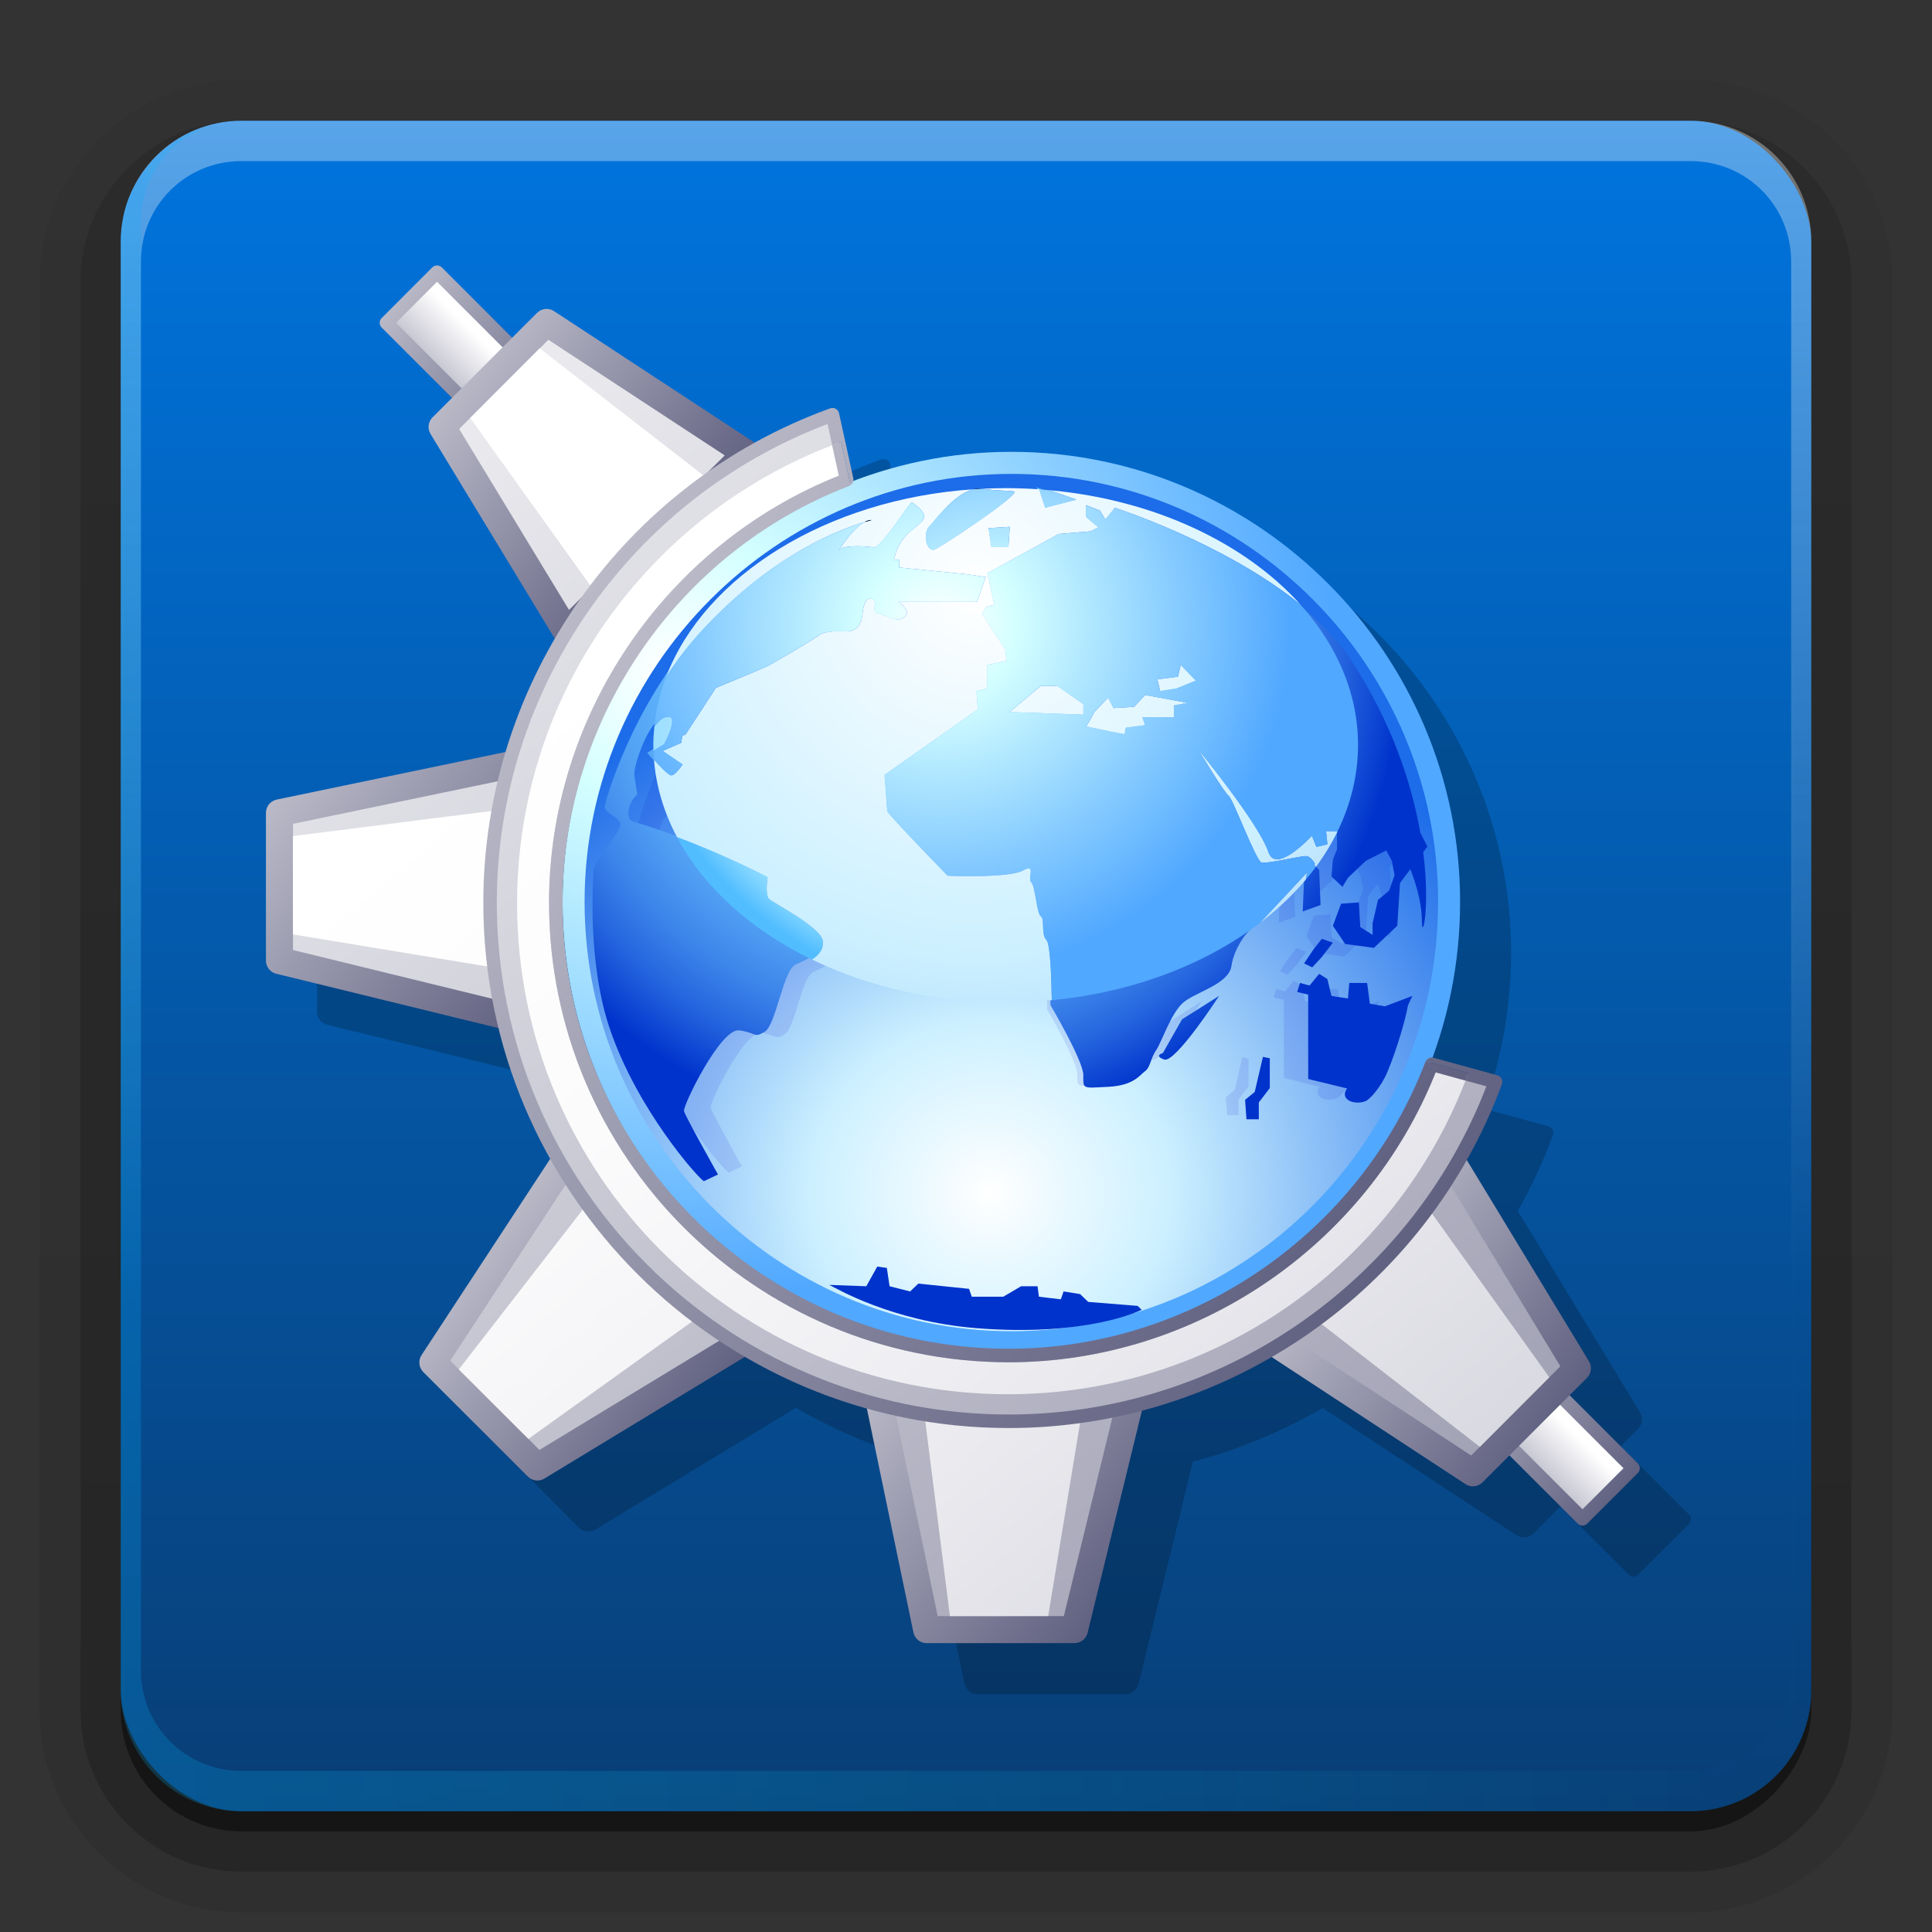 <?xml version="1.0" encoding="UTF-8"?>
<svg id="svg2408" width="96" height="96" version="1.0" xmlns="http://www.w3.org/2000/svg" xmlns:cc="http://creativecommons.org/ns#" xmlns:dc="http://purl.org/dc/elements/1.1/" xmlns:rdf="http://www.w3.org/1999/02/22-rdf-syntax-ns#" xmlns:xlink="http://www.w3.org/1999/xlink">
 <rect width="100%" height="100%" fill="#333333" stroke="none"/>
 <defs id="defs2410">
  <linearGradient id="ButtonShadow" x1="45.448" x2="45.448" y1="92.54" y2="7.016" gradientTransform="scale(1.006 .994)" gradientUnits="userSpaceOnUse">
   <stop id="stop3750" offset="0"/>
   <stop id="stop3752" stop-opacity=".588" offset="1"/>
  </linearGradient>
  <filter id="filter3174" color-interpolation-filters="sRGB">
   <feGaussianBlur id="feGaussianBlur3176" stdDeviation="1.71"/>
  </filter>
  <linearGradient id="linearGradient3188" x1="36.357" x2="36.357" y1="6" y2="63.893" gradientUnits="userSpaceOnUse">
   <stop id="stop3739" stop-color="#fefefe" offset="0"/>
   <stop id="stop3741" stop-color="#fefefe" stop-opacity="0" offset="1"/>
  </linearGradient>
  <linearGradient id="linearGradient3617" x1="48" x2="48" y1="90" y2="5.988" gradientUnits="userSpaceOnUse">
   <stop id="stop5094" stop-color="#083e76" offset="0"/>
   <stop id="stop5096" stop-color="#0074de" offset="1"/>
  </linearGradient>
  <linearGradient id="ButtonShadow-0" x1="45.448" x2="45.448" y1="92.54" y2="7.016" gradientTransform="matrix(1.006 0 0 .994 100 0)" gradientUnits="userSpaceOnUse">
   <stop id="stop3750-8" offset="0"/>
   <stop id="stop3752-5" stop-opacity=".588" offset="1"/>
  </linearGradient>
  <linearGradient id="linearGradient3780" x1="32.251" x2="32.251" y1="6.132" y2="90.239" gradientTransform="matrix(1.024 0 0 1.012 -1.143 -98.071)" gradientUnits="userSpaceOnUse" xlink:href="#ButtonShadow-0"/>
  <linearGradient id="linearGradient3721" x1="32.251" x2="32.251" y1="6.132" y2="90.239" gradientTransform="translate(0,-97)" gradientUnits="userSpaceOnUse" xlink:href="#ButtonShadow-0"/>
  <linearGradient id="linearGradient4711" x1="6" x2="90" y1="48.172" y2="48.172" gradientUnits="userSpaceOnUse">
   <stop id="stop4715" stop-color="#06b5ff" offset="0"/>
   <stop id="stop4717" stop-color="#0ff" stop-opacity="0" offset="1"/>
  </linearGradient>
  <radialGradient id="aigrd1" cx="71.755" cy="-65.269" r="81.756" gradientTransform="matrix(1.02 0 0 .971 -32.316 104.46)" gradientUnits="userSpaceOnUse">
   <stop id="stop16" stop-color="#fff" offset="0"/>
   <stop id="stop18-3" stop-color="#D4FFFF" offset=".169"/>
   <stop id="stop20-6" stop-color="#51A8FF" offset=".792"/>
  </radialGradient>
  <radialGradient id="aigrd2" cx="103.01" cy="-11.74" r="57.695" gradientTransform="matrix(1.02 0 0 .971 -32.316 104.46)" gradientUnits="userSpaceOnUse">
   <stop id="stop25-7" stop-color="#fff" offset="0"/>
   <stop id="stop27-5" stop-color="#CCF0FF" offset=".303"/>
   <stop id="stop29" stop-color="#1D6CE9" offset="1"/>
  </radialGradient>
  <radialGradient id="aigrd3" cx="66.017" cy="39.613" r="47.685" gradientUnits="userSpaceOnUse">
   <stop id="stop36-3" stop-color="#68C0FF" offset=".298"/>
   <stop id="stop38" stop-color="#65BCFE" offset=".428"/>
   <stop id="stop40" stop-color="#5DB1FA" offset=".546"/>
   <stop id="stop42" stop-color="#509FF3" offset=".658"/>
   <stop id="stop44" stop-color="#3D85EA" offset=".768"/>
   <stop id="stop46" stop-color="#2464DE" offset=".876"/>
   <stop id="stop48" stop-color="#063CCF" offset=".98"/>
   <stop id="stop50" stop-color="#03c" offset="1"/>
  </radialGradient>
  <radialGradient id="aigrd4" cx="105.82" cy="-54.606" r="73.333" gradientTransform="matrix(1.02 0 0 .971 -32.316 104.46)" gradientUnits="userSpaceOnUse">
   <stop id="stop63" stop-color="#fff" offset="0"/>
   <stop id="stop65" stop-color="#CCF0FF" offset=".303"/>
   <stop id="stop67" stop-color="#1DB0FF" offset="1"/>
  </radialGradient>
  <radialGradient id="aigrd5" cx="101.38" cy="-73.411" r="121.76" gradientTransform="matrix(1.02 0 0 .971 -32.316 104.46)" gradientUnits="userSpaceOnUse">
   <stop id="stop72-5" stop-color="#fff" offset="0"/>
   <stop id="stop74" stop-color="#CCF0FF" offset=".303"/>
   <stop id="stop76" stop-color="#1D6CE9" offset="1"/>
  </radialGradient>
  <radialGradient id="aigrd6" cx="101.37" cy="-73.411" r="121.78" gradientTransform="matrix(1.02 0 0 .971 -32.316 104.46)" gradientUnits="userSpaceOnUse">
   <stop id="stop81-6" stop-color="#fff" offset="0"/>
   <stop id="stop83" stop-color="#CCF0FF" offset=".303"/>
   <stop id="stop85" stop-color="#1D6CE9" offset="1"/>
  </radialGradient>
  <radialGradient id="aigrd7" cx="71.118" cy="33.152" r="120.48" gradientUnits="userSpaceOnUse">
   <stop id="stop90-2" stop-color="#fff" offset="0"/>
   <stop id="stop92" stop-color="#CCF0FF" offset=".303"/>
   <stop id="stop94" stop-color="#1D6CE9" offset="1"/>
  </radialGradient>
  <radialGradient id="aigrd8" cx="101.37" cy="-73.413" r="121.78" gradientTransform="matrix(1.02 0 0 .971 -32.316 104.46)" gradientUnits="userSpaceOnUse">
   <stop id="stop99-9" stop-color="#fff" offset="0"/>
   <stop id="stop101-1" stop-color="#CCF0FF" offset=".303"/>
   <stop id="stop103" stop-color="#1D6CE9" offset="1"/>
  </radialGradient>
  <radialGradient id="aigrd9" cx="101.38" cy="-73.414" r="121.78" gradientTransform="matrix(1.02 0 0 .971 -32.316 104.46)" gradientUnits="userSpaceOnUse">
   <stop id="stop108-2" stop-color="#fff" offset="0"/>
   <stop id="stop110-7" stop-color="#CCF0FF" offset=".303"/>
   <stop id="stop112" stop-color="#1D6CE9" offset="1"/>
  </radialGradient>
  <radialGradient id="aigrd10" cx="101.36" cy="-73.421" r="121.83" gradientTransform="matrix(1.02 0 0 .971 -32.316 104.46)" gradientUnits="userSpaceOnUse">
   <stop id="stop117-0" stop-color="#fff" offset="0"/>
   <stop id="stop119-9" stop-color="#CCF0FF" offset=".303"/>
   <stop id="stop121-3" stop-color="#1D6CE9" offset="1"/>
  </radialGradient>
  <radialGradient id="aigrd11" cx="103.74" cy="-67.258" r="35.692" gradientTransform="matrix(1.02 0 0 .971 -32.316 104.46)" gradientUnits="userSpaceOnUse">
   <stop id="stop126" stop-color="#fff" offset="0"/>
   <stop id="stop128-6" stop-color="#D4FFFF" offset=".169"/>
   <stop id="stop130-0" stop-color="#51A8FF" offset=".792"/>
  </radialGradient>
  <radialGradient id="aigrd12" cx="103.69" cy="-67.267" r="35.698" gradientTransform="matrix(1.02 0 0 .971 -32.316 104.46)" gradientUnits="userSpaceOnUse">
   <stop id="stop135" stop-color="#fff" offset="0"/>
   <stop id="stop137-6" stop-color="#D4FFFF" offset=".169"/>
   <stop id="stop139-2" stop-color="#51A8FF" offset=".792"/>
  </radialGradient>
  <radialGradient id="aigrd13" cx="67.88" cy="36.63" r="43.822" gradientUnits="userSpaceOnUse">
   <stop id="stop144-6" stop-color="#fff" offset="0"/>
   <stop id="stop146-1" stop-color="#D4FFFF" offset=".169"/>
   <stop id="stop148" stop-color="#51A8FF" offset=".792"/>
  </radialGradient>
  <radialGradient id="aigrd14" cx="103.69" cy="-67.257" r="35.725" gradientTransform="matrix(1.02 0 0 .971 -32.316 104.46)" gradientUnits="userSpaceOnUse">
   <stop id="stop153" stop-color="#fff" offset="0"/>
   <stop id="stop155-8" stop-color="#D4FFFF" offset=".702"/>
   <stop id="stop157-7" stop-color="#CEFCFF" offset=".745"/>
   <stop id="stop159-9" stop-color="#BDF3FF" offset=".801"/>
   <stop id="stop161" stop-color="#A1E5FF" offset=".866"/>
   <stop id="stop163" stop-color="#7BD2FF" offset=".936"/>
   <stop id="stop165" stop-color="#51BDFF" offset="1"/>
  </radialGradient>
  <radialGradient id="aigrd15" cx="98.201" cy="-69.829" r="43.93" gradientTransform="matrix(1.02 0 0 .971 -32.316 104.46)" gradientUnits="userSpaceOnUse">
   <stop id="stop170-2" stop-color="#fff" offset="0"/>
   <stop id="stop172-0" stop-color="#D4FFFF" offset=".169"/>
   <stop id="stop174" stop-color="#51A8FF" offset=".792"/>
  </radialGradient>
  <radialGradient id="aigrd16" cx="103.69" cy="-67.253" r="35.735" gradientTransform="matrix(1.02 0 0 .971 -32.316 104.46)" gradientUnits="userSpaceOnUse">
   <stop id="stop179-2" stop-color="#fff" offset="0"/>
   <stop id="stop181-3" stop-color="#D4FFFF" offset=".169"/>
   <stop id="stop183" stop-color="#51A8FF" offset=".792"/>
  </radialGradient>
  <linearGradient id="aigrd17" x1="128.48" x2="121.41" y1="114.66" y2="121.74" gradientUnits="userSpaceOnUse">
   <stop id="stop194" stop-color="#fff" offset="0"/>
   <stop id="stop196" stop-color="#8C8CA4" offset="1"/>
  </linearGradient>
  <linearGradient id="aigrd18" x1="104.76" x2="138.26" y1="98.666" y2="124.6" gradientUnits="userSpaceOnUse">
   <stop id="stop201" stop-color="#fff" offset="0"/>
   <stop id="stop203" stop-color="#545477" offset="1"/>
  </linearGradient>
  <linearGradient id="aigrd19" x1="23.631" x2="16.555" y1="9.81" y2="16.886" gradientUnits="userSpaceOnUse">
   <stop id="stop210" stop-color="#fff" offset="0"/>
   <stop id="stop212" stop-color="#8C8CA4" offset="1"/>
  </linearGradient>
  <linearGradient id="aigrd20" x1="-.094" x2="33.404" y1="-6.189" y2="19.745" gradientUnits="userSpaceOnUse">
   <stop id="stop217" stop-color="#fff" offset="0"/>
   <stop id="stop219" stop-color="#545477" offset="1"/>
  </linearGradient>
  <linearGradient id="aigrd21" x1="-28.083" x2="122.48" y1="1.557" y2="179" gradientUnits="userSpaceOnUse">
   <stop id="stop224-7" stop-color="#fff" offset="0"/>
   <stop id="stop226-5" stop-color="#8C8CA4" offset="1"/>
  </linearGradient>
  <linearGradient id="aigrd22" x1="40.395" x2="89.714" y1="96.764" y2="134.95" gradientUnits="userSpaceOnUse">
   <stop id="stop231-9" stop-color="#fff" offset="0"/>
   <stop id="stop233-2" stop-color="#545477" offset="1"/>
  </linearGradient>
  <linearGradient id="aigrd23" x1="16.294" x2="151.18" y1="53.11" y2="213.99" gradientUnits="userSpaceOnUse">
   <stop id="stop238-2" stop-color="#fff" offset="0"/>
   <stop id="stop240-8" stop-color="#FBFBFC" offset=".178"/>
   <stop id="stop242" stop-color="#EEEEF2" offset=".367"/>
   <stop id="stop244" stop-color="#D9D9E1" offset=".561"/>
   <stop id="stop246" stop-color="#BBBBC9" offset=".759"/>
   <stop id="stop248" stop-color="#9595AB" offset=".958"/>
   <stop id="stop250" stop-color="#8C8CA4" offset="1"/>
  </linearGradient>
  <linearGradient id="aigrd24" x1="-32.73" x2="117.83" y1="5.502" y2="182.94" gradientUnits="userSpaceOnUse">
   <stop id="stop255" stop-color="#fff" offset="0"/>
   <stop id="stop257" stop-color="#8C8CA4" offset="1"/>
  </linearGradient>
  <linearGradient id="aigrd25" x1="-17.473" x2="33.188" y1="36.036" y2="75.258" gradientUnits="userSpaceOnUse">
   <stop id="stop262" stop-color="#fff" offset="0"/>
   <stop id="stop264" stop-color="#545477" offset="1"/>
  </linearGradient>
  <linearGradient id="aigrd26" x1="11.652" x2="146.52" y1="57.012" y2="217.87" gradientUnits="userSpaceOnUse">
   <stop id="stop269" stop-color="#fff" offset="0"/>
   <stop id="stop271" stop-color="#FBFBFC" offset=".178"/>
   <stop id="stop273" stop-color="#EEEEF2" offset=".367"/>
   <stop id="stop275" stop-color="#D9D9E1" offset=".561"/>
   <stop id="stop277" stop-color="#BBBBC9" offset=".759"/>
   <stop id="stop279" stop-color="#9595AB" offset=".958"/>
   <stop id="stop281" stop-color="#8C8CA4" offset="1"/>
  </linearGradient>
  <linearGradient id="aigrd27" x1="-45.718" x2="104.85" y1="16.516" y2="193.97" gradientUnits="userSpaceOnUse">
   <stop id="stop286" stop-color="#fff" offset="0"/>
   <stop id="stop288" stop-color="#8C8CA4" offset="1"/>
  </linearGradient>
  <linearGradient id="aigrd28" x1="4.232" x2="46.406" y1="86.016" y2="118.67" gradientUnits="userSpaceOnUse">
   <stop id="stop293" stop-color="#fff" offset="0"/>
   <stop id="stop295" stop-color="#545477" offset="1"/>
  </linearGradient>
  <linearGradient id="aigrd29" x1="-.715" x2="134.16" y1="67.378" y2="228.25" gradientUnits="userSpaceOnUse">
   <stop id="stop300" stop-color="#fff" offset="0"/>
   <stop id="stop302" stop-color="#FBFBFC" offset=".178"/>
   <stop id="stop304" stop-color="#EEEEF2" offset=".367"/>
   <stop id="stop306" stop-color="#D9D9E1" offset=".561"/>
   <stop id="stop308" stop-color="#BBBBC9" offset=".759"/>
   <stop id="stop310" stop-color="#9595AB" offset=".958"/>
   <stop id="stop312" stop-color="#8C8CA4" offset="1"/>
  </linearGradient>
  <linearGradient id="aigrd30" x1="4.009" x2="154.56" y1="-25.662" y2="151.78" gradientUnits="userSpaceOnUse">
   <stop id="stop317" stop-color="#fff" offset="0"/>
   <stop id="stop319" stop-color="#8C8CA4" offset="1"/>
  </linearGradient>
  <linearGradient id="aigrd31" x1="89.799" x2="132.91" y1="83.609" y2="116.98" gradientUnits="userSpaceOnUse">
   <stop id="stop324" stop-color="#fff" offset="0"/>
   <stop id="stop326" stop-color="#545477" offset="1"/>
  </linearGradient>
  <linearGradient id="aigrd32" x1="48.422" x2="183.29" y1="26.188" y2="187.05" gradientUnits="userSpaceOnUse">
   <stop id="stop331" stop-color="#fff" offset="0"/>
   <stop id="stop333" stop-color="#FBFBFC" offset=".178"/>
   <stop id="stop335" stop-color="#EEEEF2" offset=".367"/>
   <stop id="stop337" stop-color="#D9D9E1" offset=".561"/>
   <stop id="stop339" stop-color="#BBBBC9" offset=".759"/>
   <stop id="stop341" stop-color="#9595AB" offset=".958"/>
   <stop id="stop343" stop-color="#8C8CA4" offset="1"/>
  </linearGradient>
  <linearGradient id="aigrd33" x1="-2.018" x2="148.54" y1="-20.554" y2="156.89" gradientUnits="userSpaceOnUse">
   <stop id="stop348" stop-color="#fff" offset="0"/>
   <stop id="stop350" stop-color="#8C8CA4" offset="1"/>
  </linearGradient>
  <linearGradient id="aigrd34" x1="2.021" x2="45.127" y1="-.657" y2="32.716" gradientUnits="userSpaceOnUse">
   <stop id="stop355" stop-color="#fff" offset="0"/>
   <stop id="stop357" stop-color="#545477" offset="1"/>
  </linearGradient>
  <linearGradient id="aigrd35" x1="42.288" x2="177.17" y1="31.326" y2="192.2" gradientUnits="userSpaceOnUse">
   <stop id="stop362" stop-color="#fff" offset="0"/>
   <stop id="stop364" stop-color="#FBFBFC" offset=".178"/>
   <stop id="stop366" stop-color="#EEEEF2" offset=".367"/>
   <stop id="stop368" stop-color="#D9D9E1" offset=".561"/>
   <stop id="stop370" stop-color="#BBBBC9" offset=".759"/>
   <stop id="stop372" stop-color="#9595AB" offset=".958"/>
   <stop id="stop374" stop-color="#8C8CA4" offset="1"/>
  </linearGradient>
  <linearGradient id="aigrd36" x1="-9.19" x2="141.24" y1="-14.398" y2="162.89" gradientUnits="userSpaceOnUse">
   <stop id="stop379" stop-color="#fff" offset="0"/>
   <stop id="stop381" stop-color="#8C8CA4" offset="1"/>
  </linearGradient>
  <linearGradient id="aigrd37" x1="35.362" x2="170.09" y1="37.131" y2="197.82" gradientUnits="userSpaceOnUse">
   <stop id="stop388" stop-color="#fff" offset="0"/>
   <stop id="stop390" stop-color="#FBFBFC" offset=".178"/>
   <stop id="stop392" stop-color="#EEEEF2" offset=".367"/>
   <stop id="stop394" stop-color="#D9D9E1" offset=".561"/>
   <stop id="stop396" stop-color="#BBBBC9" offset=".759"/>
   <stop id="stop398" stop-color="#9595AB" offset=".958"/>
   <stop id="stop400" stop-color="#8C8CA4" offset="1"/>
  </linearGradient>
  <linearGradient id="aigrd38" x1="-39.401" x2="120.33" y1="-8.939" y2="114.72" gradientUnits="userSpaceOnUse">
   <stop id="stop405" stop-color="#fff" offset="0"/>
   <stop id="stop407" stop-color="#545477" offset="1"/>
  </linearGradient>
  <linearGradient id="aigrd39" x1="-25.284" x2="115.94" y1="-.699" y2="108.64" gradientUnits="userSpaceOnUse">
   <stop id="stop412" stop-color="#fff" offset="0"/>
   <stop id="stop414" stop-color="#545477" offset="1"/>
  </linearGradient>
 </defs>
 <g id="layer2" display="none">
  <rect id="rect3745" x="5" y="7" width="86" height="85" rx="6" ry="6" fill="url(#ButtonShadow)" filter="url(#filter3174)" opacity=".9"/>
 </g>
 <g id="layer3">
  <path id="path3786" transform="scale(1,-1)" d="m12-95.031c-5.511 0-10.031 4.52-10.031 10.031v71c0 5.511 4.52 10.031 10.031 10.031h72c5.511 0 10.031-4.52 10.031-10.031v-71c0-5.511-4.52-10.031-10.031-10.031h-72z" fill="url(#linearGradient3780)" opacity=".08"/>
  <path id="path3778" transform="scale(1,-1)" d="m12-94.031c-4.972 0-9.031 4.06-9.031 9.031v71c0 4.972 4.06 9.031 9.031 9.031h72c4.972 0 9.031-4.06 9.031-9.031v-71c0-4.972-4.06-9.031-9.031-9.031h-72z" fill="url(#linearGradient3780)" opacity=".1"/>
  <path id="path3770" transform="scale(1,-1)" d="m12-93c-4.409 0-8 3.591-8 8v71c0 4.409 3.591 8 8 8h72c4.409 0 8-3.591 8-8v-71c0-4.409-3.591-8-8-8h-72z" fill="url(#linearGradient3780)" opacity=".2"/>
  <rect id="rect3723" transform="scale(1,-1)" x="5" y="-92" width="86" height="85" rx="7" ry="7" fill="url(#linearGradient3780)" opacity=".3"/>
  <rect id="rect3716" transform="scale(1,-1)" x="6" y="-91" width="84" height="84" rx="6" ry="6" fill="url(#linearGradient3721)" opacity=".45"/>
 </g>
 <g id="layer1">
  <rect id="rect2419" x="6" y="6" width="84" height="84" rx="6" ry="6" fill="url(#linearGradient3617)"/>
  <path id="rect3728" d="m12 6c-3.324 0-6 2.676-6 6v2 68 2c0 0.335 0.041 0.651 0.094 0.969 0.049 0.296 0.097 0.597 0.188 0.875 0.01 0.03 0.021 0.064 0.031 0.094 0.099 0.288 0.235 0.547 0.375 0.812 0.145 0.274 0.316 0.536 0.5 0.781s0.374 0.473 0.594 0.688c0.44 0.428 0.943 0.815 1.5 1.094 0.279 0.14 0.573 0.247 0.875 0.344-0.256-0.1-0.487-0.236-0.719-0.375-0.007-0.004-0.024 0.004-0.031 0-0.032-0.019-0.062-0.043-0.094-0.062-0.12-0.077-0.231-0.164-0.344-0.25-0.106-0.081-0.213-0.161-0.312-0.25-0.178-0.161-0.347-0.345-0.5-0.531-0.108-0.13-0.218-0.265-0.312-0.406-0.025-0.038-0.038-0.086-0.062-0.125-0.065-0.103-0.13-0.205-0.188-0.312-0.101-0.195-0.206-0.416-0.281-0.625-0.008-0.022-0.024-0.041-0.031-0.062-0.032-0.092-0.036-0.187-0.062-0.281-0.03-0.107-0.07-0.203-0.094-0.312-0.073-0.342-0.125-0.698-0.125-1.062v-2-68-2c0-2.782 2.218-5 5-5h2 68 2c2.782 0 5 2.218 5 5v2 68 2c0 0.364-0.052 0.721-0.125 1.062-0.044 0.207-0.088 0.398-0.156 0.594-0.008 0.022-0.023 0.041-0.031 0.062-0.063 0.174-0.138 0.367-0.219 0.531-0.042 0.083-0.079 0.17-0.125 0.25-0.055 0.097-0.127 0.188-0.188 0.281-0.094 0.141-0.205 0.276-0.312 0.406-0.143 0.174-0.303 0.347-0.469 0.5-0.011 0.01-0.02 0.021-0.031 0.031-0.138 0.126-0.285 0.234-0.438 0.344-0.103 0.073-0.204 0.153-0.312 0.219-0.007 0.004-0.024-0.004-0.031 0-0.232 0.139-0.463 0.275-0.719 0.375 0.302-0.097 0.596-0.204 0.875-0.344 0.557-0.279 1.06-0.666 1.5-1.094 0.22-0.214 0.409-0.442 0.594-0.688s0.355-0.508 0.5-0.781c0.14-0.265 0.276-0.525 0.375-0.812 0.01-0.031 0.021-0.063 0.031-0.094 0.09-0.278 0.139-0.579 0.188-0.875 0.052-0.318 0.094-0.634 0.094-0.969v-2-68-2c0-3.324-2.676-6-6-6h-72z" fill="url(#linearGradient3188)" opacity=".35"/>
  <path id="path3615" d="m12 90c-3.324 0-6-2.676-6-6v-2-68-2c0-0.335 0.041-0.651 0.094-0.969 0.049-0.296 0.097-0.597 0.188-0.875 0.01-0.03 0.021-0.064 0.031-0.094 0.099-0.288 0.235-0.547 0.375-0.812 0.145-0.274 0.316-0.536 0.5-0.781s0.374-0.473 0.594-0.688c0.44-0.428 0.943-0.815 1.5-1.094 0.279-0.14 0.573-0.247 0.875-0.344-0.256 0.1-0.487 0.236-0.719 0.375-0.007 0.004-0.024-0.004-0.031 0-0.032 0.019-0.062 0.043-0.094 0.062-0.12 0.077-0.231 0.164-0.344 0.25-0.106 0.081-0.213 0.161-0.312 0.25-0.178 0.161-0.347 0.345-0.5 0.531-0.108 0.13-0.218 0.265-0.312 0.406-0.025 0.038-0.038 0.086-0.062 0.125-0.065 0.103-0.13 0.205-0.188 0.312-0.101 0.195-0.206 0.416-0.281 0.625-0.008 0.022-0.024 0.041-0.031 0.062-0.032 0.092-0.036 0.187-0.062 0.281-0.03 0.107-0.07 0.203-0.094 0.312-0.073 0.342-0.125 0.698-0.125 1.062v2 68 2c0 2.782 2.218 5 5 5h2 68 2c2.782 0 5-2.218 5-5v-2-68-2c0-0.364-0.052-0.721-0.125-1.062-0.044-0.207-0.088-0.398-0.156-0.594-0.008-0.022-0.023-0.041-0.031-0.062-0.063-0.174-0.138-0.367-0.219-0.531-0.042-0.083-0.079-0.17-0.125-0.25-0.055-0.097-0.127-0.188-0.188-0.281-0.094-0.141-0.205-0.276-0.312-0.406-0.143-0.174-0.303-0.347-0.469-0.5-0.011-0.01-0.02-0.021-0.031-0.031-0.138-0.126-0.285-0.234-0.438-0.344-0.103-0.073-0.204-0.153-0.312-0.219-0.007-0.004-0.024 0.004-0.031 0-0.232-0.139-0.463-0.275-0.719-0.375 0.302 0.097 0.596 0.204 0.875 0.344 0.557 0.279 1.06 0.666 1.5 1.094 0.22 0.214 0.409 0.442 0.594 0.688s0.355 0.508 0.5 0.781c0.14 0.265 0.276 0.525 0.375 0.812 0.01 0.031 0.021 0.063 0.031 0.094 0.09 0.278 0.139 0.579 0.188 0.875 0.052 0.318 0.094 0.634 0.094 0.969v2 68 2c0 3.324-2.676 6-6 6h-72z" fill="url(#linearGradient4711)" opacity=".213"/>
 </g>
 <g id="Layer_x0020_2" transform="matrix(.5 0 0 .5 12.814 12.712)" stroke-width="0">
  <path id="path5" d="m144 144h-144v-144h144z" fill="none"/>
  <g id="g7">
   <path id="path9" d="m142.21 125.08-6.779-6.777 1.724-1.723c0.438-0.439 0.521-1.121 0.198-1.648l-12.145-20.006c1.35-2.393 2.521-4.91 3.488-7.537 0.065-0.176 0.054-0.373-0.031-0.539-0.087-0.168-0.237-0.291-0.42-0.342l-6.338-1.744c-0.034-0.01-0.067-6e-3 -0.102-0.01 1.771-4.832 2.739-10.049 2.739-15.49 0-24.561-19.973-44.716-44.599-44.716-5.521 0-10.817 1.036-15.716 2.909 0.021-0.091 0.029-0.185 8e-3 -0.281l-1.416-6.458c-0.041-0.189-0.162-0.353-0.331-0.446-0.171-0.092-0.372-0.108-0.554-0.043-2.619 0.947-5.128 2.094-7.514 3.416-0.033-0.025-0.061-0.057-0.096-0.078l-19.826-13.003c-0.533-0.349-1.237-0.276-1.688 0.174l-2.474 2.473-6.988-6.989c-0.126-0.126-0.297-0.197-0.476-0.197-0.178 0-0.35 0.071-0.475 0.197l-5.028 5.028c-0.263 0.263-0.263 0.688 0 0.951l6.989 6.988-1.936 1.936c-0.438 0.438-0.52 1.117-0.199 1.647l12.349 20.337 2e-3 2e-3c-2.059 3.534-3.705 7.314-4.895 11.268l-22.74 4.729c-0.623 0.13-1.07 0.68-1.07 1.316v14.689c0 0.619 0.424 1.158 1.025 1.305l22.088 5.4c1.132 4.598 2.874 8.959 5.137 12.99l-12.787 19.5c-0.348 0.533-0.275 1.238 0.174 1.689l10.388 10.385c0.438 0.439 1.118 0.52 1.647 0.199l19.934-12.1c3.765 2.193 7.826 3.93 12.11 5.133l4.628 22.252c0.129 0.625 0.68 1.072 1.316 1.072h14.688c0.619 0 1.157-0.426 1.304-1.025l5.398-22.08c4.54-1.199 8.873-3 12.893-5.328l19.267 12.633c0.532 0.35 1.236 0.277 1.688-0.174l2.684-2.684 6.778 6.777c0.265 0.264 0.688 0.264 0.951 0l5.028-5.027c0.262-0.262 0.262-0.688 0-0.951zm-106.74-58.871c0.013-0.162 0.025-0.325 0.038-0.487-0.013 0.162-0.026 0.324-0.038 0.487zm-0.109 2.787c4e-3 -0.534 0.017-1.068 0.041-1.6-0.022 0.531-0.039 1.064-0.041 1.6z" opacity=".2"/>
   <g id="g11">
    <g id="g13">
     <path id="path22" d="m74.877 109.07c24.625 0 44.598-20.152 44.598-44.876 0-24.562-19.973-44.716-44.598-44.716-24.453 0-44.597 20.154-44.597 44.716 0 24.724 20.144 44.876 44.597 44.876z" clip-rule="evenodd" fill="url(#aigrd1)" fill-rule="evenodd"/>
     <path id="path31" d="m74.877 106.87c23.416 0 42.411-19.162 42.411-42.672 0-23.36-18.995-42.527-42.411-42.527-23.251 0-42.41 19.167-42.41 42.527 0 23.51 19.159 42.672 42.41 42.672z" clip-rule="evenodd" fill="url(#aigrd2)" fill-rule="evenodd"/>
     <path id="path33" d="m52.627 64.953c-0.389-0.37-0.131-1.984-0.131-1.984s-5.815-3.096-12.148-4.956c-0.783-0.231-0.388-1.859 0.386-2.479l-0.259-1.738c-0.127-0.865 1.295-5.08 2.716-5.451 1.421-0.372-0.13 2.479-0.13 2.479l-1.422 0.868s1.682 1.982 2.069 1.982c0.386 0 1.034-0.994 1.034-0.994l-1.809-1.234 1.678-0.748 0.105-0.652 0.284-0.092 2.78-4.266c1.923-0.799 4.285-1.785 4.586-1.932 0.518-0.245 4.136-2.353 4.783-2.848 0.646-0.497 2.068-0.373 2.583-0.373 0.519 0 1.293-0.247 1.423-1.613 0.13-1.361 0.646-1.611 1.035-1.238 0.387 0.371-0.389 0.99 0.516 1.238 0.906 0.25 1.679 0.871 2.326 0.25 0.474-0.455-0.158-0.973-0.584-1.363h7.176l0.775-2.234-1.679-0.246-6.206-0.619v-0.744l-0.494 0.084c0.672-3.74 4.662-3.123 1.659-5.289-0.185-0.131-2.812 4.195-3.479 4.111-1.212-0.16-2.779-0.174-3.114 0.226-0.438 0.526 0.993-1.813 2.228-2.522-1.969 0.587-8.189 2.742-14.764 9.837-6.286 6.781-8.791 15.917-8.791 16.237 0 0.619 1.295 0.868 1.424 1.613 0.129 0.74-2.455 3.221-2.455 4.459 0 0.572-0.609 8.211 1.549 14.504 2.523 7.346 7.906 13.479 8.532 13.883l1.292-0.619s-2.972-5.332-3.101-5.828c-0.13-0.496 3.36-7.684 5.04-7.436s1.292 0.744 2.326 0.123c1.033-0.617 1.68-5.704 2.842-6.195 1.166-0.497 2.458-1.115 2.33-2.356-0.131-1.241-4.525-3.47-4.912-3.843zm9.305-34.582c-0.191 0-0.402 0.078-0.617 0.203 0.506-0.151 0.745-0.203 0.617-0.203zm12.539 2.478 0.125-1.859-1.936 0.125 0.259 1.734zm6.202-4.337-3.489-1.242 0.647 1.986zm-13.054 4.585c0.389 0 8.144-5.205 7.366-5.329-0.773-0.123-0.904 0-2.972-0.249s-4.268 2.977-4.783 3.471c-0.516 0.498-0.344 2.107 0.389 2.107zm21.076 46.216s-0.877 0.236 0.123 0.596c1.001 0.359 5.004-5.852 5.004-5.852l-3.378 2.148-1.749 3.107zm24.143-18.996-0.653-1.281c-0.773-4.419-2.547-10.077-6.351-15.923-5.723-8.785-21.645-13.855-21.645-13.855l-0.875 1.072-0.501-0.832-1.25-0.48v1.076l1.126 0.956-0.75 0.358-2.88 0.237-6.504 3.585 0.624 2.868-0.752 0.24-0.373 0.594 2.127 3.226 0.123 1.076-1.749 0.358v2.149l-1 0.238 0.126 1.672-8.51 5.977 0.25 3.342c0.626 0.838 5.507 5.856 5.507 5.856s5.627 0.234 6.88-0.479c1.251-0.718 0.374 0.713 0.75 1.073s0.501 2.866 0.875 3.108c0.374 0.239 0 1.669 0.5 2.149 0.501 0.477 0.501 6.213 0.501 6.213s3.004 5.137 3.004 6.451-0.127 1.195 2.252 1.074c2.377-0.119 2.875-1.074 3.376-1.432 0.503-0.359 0.503-1.195 1.004-1.912 0.5-0.717 1.373-3.465 2.499-4.42 1.128-0.957 4.128-1.676 4.379-3.346 0.25-1.674 1.376-2.99 1.376-2.99l5.41-5.793-0.154 0.779-0.127 2.983 1.627-0.595-0.123-3.227-0.586-0.629 0.083-0.088s-0.374-0.716-0.874-0.716c-0.499 0-3.503 0.716-4.004 0.597-0.5-0.119-2.628-5.854-3.004-6.092-0.374-0.238-2.75-4.182-2.75-4.182s5.503 6.691 6.38 9.317c0.508 1.53 2.416 0.106 3.972-1.489l0.407 1.014 1.001-0.24-0.124-1.195h1.126v1.793l-0.376 0.955-0.129 1.55 1.003 0.96 0.501-0.836 1.625-1.555 1.878-0.956 0.5 0.956 0.252 1.315-0.503 1.432-1.001 0.837-0.501 2.152v1.072l-1.126-0.717-0.123-2.267-1.626 0.119-0.75 2.028 1.124 1.674 2.628 0.357 2.127-2.031 0.249-3.939 0.946-1.264c0.617 1.603 1.057 3.283 1.057 4.848 0 1.715 0.773-1.189 0.117-6.42l0.382-0.511zm-31.526-12.184-6.754-0.24 2.876-2.389h1.502l2.376 1.67zm8.258-0.836v1.074h-2.878l0.252 0.717-1.756 0.241-0.12 0.595-1.253-0.237-2.252-0.479 0.376-0.594 0.374-0.721 1.25-1.313 0.501 0.954 1.878-0.118 1.002-1.076 3.874 0.715zm0.249-1.555-1.502 0.238-0.247-1.074 1.871-0.238 0.254-1.075 1.377 1.435-1.753 0.715zm13.385 24.731 1.004-1.316-1.004-0.356-0.75 0.956-0.874 1.313 0.75 0.358 0.874-0.954zm-6.128 12.422-0.877 0.719 0.125 1.793h1.128v-1.555l0.999-1.313v-2.748l-0.625-0.125zm10.51-8.122-0.254-1.91h-1.622l-0.127 1.43-1.504-0.236-0.372-1.555-0.75-0.475-0.877 1.074-0.874-0.238-0.252 0.834 1.002 0.24v7.766l3.542 0.863c-0.083 0.145-0.145 0.264-0.166 0.328-0.25 0.838 1.001 1.197 1.876 0.838 0.324-0.133 1.354-1.184 2-2.746 0.902-2.17 1.69-5.037 1.849-6.051l0.405-0.879-2.503 0.955z" fill="#0000cf" opacity=".1"/>
     <path id="path52" d="m60.789 26.361c-0.211 0-0.439 0.086-0.674 0.221 0.552-0.163 0.812-0.221 0.674-0.221zm13.654 2.676 0.139-2.007-2.109 0.134 0.281 1.873zm-23.79 34.68c-0.423-0.4-0.14-2.145-0.14-2.145s-6.336-3.344-13.234-5.354c-0.851-0.25-0.42-2.008 0.42-2.676l-0.279-1.879c-0.141-0.936 1.408-5.486 2.957-5.887 1.549-0.404-0.142 2.676-0.142 2.676l-1.549 0.938s1.831 2.142 2.254 2.142 1.126-1.073 1.126-1.073l-1.972-1.335 1.831-0.806 0.115-0.707 0.307-0.096 3.029-4.609c2.093-0.861 4.668-1.929 4.995-2.086 0.562-0.266 4.505-2.54 5.208-3.076 0.705-0.537 2.251-0.402 2.813-0.402 0.566 0 1.41-0.269 1.551-1.743 0.142-1.472 0.705-1.741 1.127-1.339 0.421 0.402-0.424 1.071 0.563 1.339 0.986 0.271 1.828 0.938 2.533 0.271 0.516-0.492-0.174-1.05-0.638-1.473h7.815l0.848-2.414-1.83-0.267-6.76-0.668v-0.804l-0.539 0.091c0.732-4.039 5.08-3.373 1.809-5.712-0.2-0.144-3.062 4.531-3.791 4.441-1.318-0.176-3.025-0.189-3.389 0.242-0.479 0.568 1.08-1.959 2.424-2.725-2.145 0.635-8.917 2.963-16.078 10.625-6.846 7.325-9.573 17.193-9.573 17.539 0 0.668 1.407 0.937 1.549 1.742 0.141 0.799-2.674 3.479-2.674 4.816 0 0.619-0.664 8.87 1.688 15.668 2.747 7.934 8.609 14.559 9.293 14.994l1.405-0.668s-3.237-5.758-3.377-6.295c-0.141-0.535 3.66-8.301 5.49-8.031 1.828 0.264 1.406 0.803 2.534 0.133 1.126-0.668 1.829-6.16 3.095-6.692 1.268-0.538 2.676-1.208 2.537-2.546-0.143-1.342-4.928-3.748-5.351-4.15zm30.546-39.363-3.8-1.342 0.705 2.145zm-14.217 4.953c0.423 0 8.87-5.622 8.022-5.758-0.843-0.133-0.983 0-3.237-0.268-2.252-0.27-4.646 3.213-5.209 3.749-0.561 0.537-0.371 2.276 0.424 2.276zm38.757 40.369 1.093-1.42-1.093-0.385-0.817 1.033-0.951 1.416 0.814 0.39zm4.77 4.65-0.275-2.066h-1.768l-0.136 1.545-1.639-0.254-0.406-1.681-0.816-0.514-0.954 1.161-0.952-0.258-0.275 0.9 1.091 0.262v8.387l3.856 0.932c-0.089 0.156-0.156 0.285-0.178 0.355-0.275 0.904 1.089 1.295 2.04 0.904 0.354-0.145 1.479-1.281 2.183-2.963 0.979-2.346 1.839-5.443 2.011-6.539l0.441-0.947-2.725 1.033-1.498-0.258zm5.722-15.617-0.71-1.385c-0.846-4.771-2.774-10.884-6.917-17.197-6.233-9.491-23.574-14.967-23.574-14.967l-0.954 1.158-0.546-0.899-1.361-0.521v1.162l1.227 1.035-0.817 0.387-3.134 0.256-7.087 3.872 0.681 3.097-0.817 0.261-0.408 0.644 2.318 3.481 0.134 1.165-1.907 0.385v2.322l-1.088 0.258 0.137 1.807-9.268 6.455 0.272 3.61c0.682 0.903 5.997 6.325 5.997 6.325s6.13 0.254 7.491-0.518c1.363-0.773 0.41 0.771 0.819 1.161 0.408 0.39 0.544 3.095 0.952 3.356 0.409 0.257 0 1.805 0.546 2.322 0.544 0.514 0.544 6.713 0.544 6.713s3.271 5.546 3.271 6.966-0.137 1.291 2.454 1.164c2.588-0.131 3.133-1.164 3.675-1.547 0.548-0.391 0.548-1.293 1.092-2.068 0.547-0.775 1.496-3.742 2.726-4.773 1.227-1.035 4.496-1.809 4.769-3.613 0.271-1.808 1.498-3.229 1.498-3.229l5.892-6.26-0.166 0.842-0.139 3.223 1.771-0.642-0.134-3.486-0.638-0.677 0.091-0.098s-0.407-0.771-0.951-0.771c-0.547 0-3.817 0.771-4.36 0.645-0.546-0.13-2.863-6.324-3.272-6.58-0.408-0.26-2.996-4.518-2.996-4.518s5.994 7.228 6.947 10.063c0.553 1.652 2.633 0.114 4.326-1.61l0.445 1.096 1.091-0.26-0.139-1.289h1.227v1.936l-0.407 1.032-0.141 1.675 1.09 1.035 0.549-0.901 1.767-1.679 2.044-1.034 0.547 1.034 0.272 1.421-0.546 1.546-1.092 0.903-0.545 2.324v1.158l-1.225-0.774-0.137-2.45-1.769 0.131-0.817 2.19 1.225 1.81 2.859 0.386 2.317-2.195 0.273-4.255 1.028-1.367c0.673 1.732 1.15 3.549 1.15 5.238 0 1.852 0.845-1.283 0.128-6.935l0.418-0.552zm-34.335-13.161-7.355-0.261 3.131-2.58h1.637l2.588 1.805v1.036zm8.992-0.905v1.162h-3.133l0.273 0.775-1.907 0.261-0.137 0.644-1.363-0.258-2.452-0.518 0.409-0.645 0.41-0.777 1.359-1.418 0.546 1.033 2.044-0.129 1.091-1.163 4.221 0.774-1.361 0.258zm0.273-1.678-1.635 0.258-0.273-1.162 2.043-0.256 0.274-1.162 1.5 1.551zm7.903 40.131-0.956 0.777 0.137 1.934h1.228v-1.674l1.09-1.422v-2.967l-0.683-0.133-0.815 3.484zm-9.128-3.867s-0.953 0.254 0.135 0.643c1.091 0.389 5.452-6.32 5.452-6.32l-3.681 2.32zm-7.416 24.73-0.813-0.779-1.637-0.262-0.271 0.783-2.179-0.26-0.137-1.039h-1.634l-1.771 1.039h-3.132l-0.271-0.781-5.039-0.521-0.816 0.779-2.042-0.516-0.272-1.822-0.953-0.133-1.089 1.955-3.677-0.133c0.656 0.314 6.149 3.604 14.568 4.295 11.166 0.904 16.479-1.822 16.479-1.822l-0.409-0.391-4.903-0.393z" fill="url(#aigrd3)"/>
     <path id="path54" d="m39.319 49.174c-5e-3 -0.193-0.021-0.385-0.021-0.58 0-0.611 0.042-1.218 0.102-1.818-1.091 1.5-1.945 4.281-1.838 4.99l0.279 1.895c-0.843 0.674-1.271 2.448-0.42 2.699 1.457 0.428 2.883 0.916 4.234 1.42-1.281-2.412-2.078-4.999-2.293-7.696-0.309-0.343-0.535-0.608-0.535-0.608l0.491-0.301z" fill="none"/>
     <path id="path56" d="m39.363 50.083c-0.023-0.302-0.033-0.604-0.044-0.909"/>
     <path id="path58" d="m95.663 73.834"/>
     <path id="path60" d="m71.908 23.148c-0.26-0.031-0.523-8e-3 -0.785 0.053 0.277-0.018 0.557-0.033 0.833-0.047-0.017-2e-3 -0.029-4e-3 -0.048-6e-3z"/>
     <path id="path69" d="m39.319 49.174 1.058-0.646s1.689-3.104 0.143-2.697c-0.383 0.1-0.763 0.454-1.119 0.945-0.06 0.601-0.102 1.207-0.102 1.818 0 0.195 0.016 0.387 0.021 0.58z" clip-rule="evenodd" fill="url(#aigrd4)" fill-rule="evenodd"/>
     <path id="path78" d="m77.813 42.736-3.133 2.601 7.357 0.263v-1.045l-2.59-1.818h-1.635z" clip-rule="evenodd" fill="url(#aigrd5)" fill-rule="evenodd"/>
     <path id="path87" d="m91.436 41.826-2.04 0.258 0.271 1.171 1.635-0.26 1.907-0.778-1.5-1.562z" clip-rule="evenodd" fill="url(#aigrd6)" fill-rule="evenodd"/>
     <path id="path96" d="m77.813 65.637c-0.41-0.264-0.546-2.994-0.954-3.387-0.407-0.391 0.544-1.951-0.817-1.169-1.363 0.778-7.492 0.522-7.492 0.522s-5.315-5.467-5.997-6.377l-0.272-3.642 9.267-6.507-0.136-1.823 1.088-0.26v-2.34l1.906-0.39-0.134-1.174-2.317-3.512 0.409-0.648 0.816-0.262-0.681-3.122 7.085-3.903 3.135-0.26 0.817-0.391-1.229-1.043v-1.17l1.367 0.521 0.544 0.908 0.954-1.167s10.813 3.445 18.432 9.606c-5.498-6.098-14.478-10.395-24.881-11.352l2.618 0.932-3.097 0.81-0.598-1.833c-1.097-0.076-2.207-0.117-3.331-0.117-0.793 0-1.577 0.025-2.36 0.064 2.206 0.263 2.354 0.131 3.191 0.265 0.848 0.137-7.6 5.804-8.024 5.804-0.796 0-0.983-1.752-0.422-2.293 0.496-0.479 2.426-3.273 4.422-3.729-14.56 0.978-26.661 8.561-30.523 18.563 1.041-1.562 2.229-3.12 3.578-4.576 7.163-7.728 13.937-10.073 16.078-10.714 0.234-0.133 0.465-0.221 0.674-0.221 0.139 0-0.121 0.058-0.674 0.221-1.342 0.773-2.902 3.322-2.423 2.748 0.362-0.434 2.071-0.42 3.39-0.244 0.729 0.092 3.59-4.621 3.789-4.477 3.27 2.357-1.074 1.686-1.807 5.76l0.537-0.094v0.811l6.762 0.674 1.828 0.27-0.845 2.434h-7.816c0.463 0.427 1.153 0.988 0.638 1.484-0.704 0.674-1.548 0-2.532-0.271-0.987-0.27-0.142-0.945-0.562-1.35-0.423-0.406-0.987-0.135-1.128 1.35-0.143 1.488-0.985 1.757-1.549 1.757-0.565 0-2.111-0.137-2.816 0.405-0.703 0.539-4.645 2.834-5.207 3.102-0.327 0.16-2.901 1.236-4.996 2.103l-3.029 4.648-0.307 0.098-0.115 0.712-1.83 0.813 1.971 1.348s-0.703 1.079-1.125 1.079c-0.275 0-1.143-0.909-1.719-1.549 0.215 2.697 1.012 5.284 2.293 7.696 5.051 1.88 8.998 3.979 8.998 3.979s-0.282 1.757 0.141 2.161c0.422 0.405 5.209 2.831 5.35 4.186 0.086 0.819-0.404 1.386-1.081 1.83 5.54 2.687 12.164 4.259 19.253 4.259 1.554 0 3.079-0.084 4.581-0.227-0.021-1.686-0.114-5.585-0.54-5.99-0.544-0.521-0.135-2.08-0.544-2.34zm-3.088-38.707-0.139 2.021h-1.691l-0.279-1.888 2.109-0.134z" clip-rule="evenodd" fill="url(#aigrd7)" fill-rule="evenodd"/>
     <path id="path105" d="m87.08 44.818-2.044 0.129-0.546-1.041-1.361 1.431-0.41 0.784-0.411 0.648 2.455 0.522 1.364 0.259 0.132-0.648 1.91-0.262-0.271-0.783h3.133v-1.17l1.361-0.264-4.223-0.777z" clip-rule="evenodd" fill="url(#aigrd8)" fill-rule="evenodd"/>
     <path id="path114" d="m106.29 58.479-1.088 0.262-0.445-1.104c-1.692 1.738-3.771 3.287-4.324 1.623-0.955-2.861-6.947-10.148-6.947-10.148s2.586 4.294 2.996 4.553c0.407 0.26 2.725 6.506 3.269 6.635 0.547 0.131 3.817-0.647 4.363-0.647 0.545 0 0.952 0.778 0.952 0.778l-0.091 0.098 0.178 0.191c0.837-1.133 1.556-2.316 2.155-3.543h-1.149l0.132 1.303z" clip-rule="evenodd" fill="url(#aigrd9)" fill-rule="evenodd"/>
     <path id="path123" d="m99.616 66.268c1.702-1.301 3.22-2.73 4.519-4.267l0.145-0.728-4.663 4.994z" clip-rule="evenodd" fill="url(#aigrd10)" fill-rule="evenodd"/>
     <path id="path132" d="m66.701 26.93c-0.562 0.541-0.374 2.293 0.422 2.293 0.425 0 8.872-5.667 8.024-5.804-0.837-0.134-0.985-2e-3 -3.191-0.265-0.276 0.014-0.556 0.029-0.833 0.047-1.996 0.455-3.926 3.25-4.422 3.729z" clip-rule="evenodd" fill="url(#aigrd11)" fill-rule="evenodd"/>
     <path id="path141" d="m74.586 28.951 0.139-2.021-2.109 0.134 0.279 1.888h1.691z" clip-rule="evenodd" fill="url(#aigrd12)" fill-rule="evenodd"/>
     <path id="path150" d="m103.6 34.65c-7.619-6.161-18.432-9.606-18.432-9.606l-0.954 1.167-0.544-0.908-1.367-0.521v1.17l1.229 1.043-0.817 0.391-3.135 0.26-7.085 3.903 0.681 3.122-0.816 0.262-0.409 0.648 2.317 3.512 0.134 1.174-1.906 0.39v2.34l-1.088 0.26 0.136 1.823-9.267 6.507 0.272 3.642c0.682 0.91 5.997 6.377 5.997 6.377s6.129 0.256 7.492-0.522c1.361-0.782 0.41 0.778 0.817 1.169 0.408 0.393 0.544 3.123 0.954 3.387 0.409 0.26 0 1.818 0.544 2.34 0.426 0.405 0.519 4.305 0.54 5.99 8.107-0.777 15.341-3.584 20.719-7.699l4.663-4.994-0.145 0.728c0.355-0.42 0.696-0.848 1.017-1.282l-0.178-0.191 0.091-0.098s-0.407-0.778-0.952-0.778c-0.546 0-3.816 0.778-4.363 0.647-0.544-0.129-2.861-6.375-3.269-6.635-0.41-0.259-2.996-4.553-2.996-4.553s5.992 7.287 6.947 10.148c0.553 1.664 2.632 0.115 4.324-1.623l0.445 1.104 1.088-0.262-0.132-1.303h1.149c1.31-2.684 2.03-5.572 2.03-8.582 0-5.135-2.113-9.925-5.732-13.943zm-21.566 10.95-7.357-0.263 3.133-2.601h1.635l2.59 1.818v1.046zm8.992-0.912v1.17h-3.133l0.271 0.783-1.91 0.262-0.132 0.648-1.364-0.259-2.455-0.522 0.411-0.648 0.41-0.784 1.361-1.431 0.546 1.041 2.044-0.129 1.089-1.172 4.223 0.777zm0.272-1.693-1.635 0.26-0.271-1.171 2.04-0.258 0.273-1.171 1.5 1.562z" clip-rule="evenodd" fill="url(#aigrd13)" fill-rule="evenodd"/>
     <path id="path167" d="m56.145 68.104c-0.141-1.354-4.928-3.78-5.35-4.186-0.423-0.404-0.141-2.161-0.141-2.161s-3.947-2.099-8.998-3.979c2.65 4.991 7.383 9.234 13.407 12.155 0.677-0.444 1.167-1.011 1.081-1.83z" clip-rule="evenodd" fill="url(#aigrd14)" fill-rule="evenodd"/>
     <path id="path176" d="m40.52 45.83c1.547-0.407-0.143 2.697-0.143 2.697l-1.058 0.646c0.011 0.305 0.021 0.607 0.044 0.909 0.576 0.64 1.443 1.549 1.719 1.549 0.422 0 1.125-1.079 1.125-1.079l-1.971-1.348 1.83-0.813 0.115-0.712 0.307-0.098 3.029-4.648c2.095-0.866 4.669-1.942 4.996-2.103 0.563-0.268 4.504-2.563 5.207-3.102 0.705-0.542 2.251-0.405 2.816-0.405 0.563 0 1.406-0.269 1.549-1.757 0.141-1.484 0.705-1.756 1.128-1.35 0.42 0.404-0.426 1.08 0.562 1.35 0.984 0.271 1.828 0.945 2.532 0.271 0.516-0.496-0.175-1.058-0.638-1.484h7.817l0.845-2.434-1.828-0.27-6.762-0.674v-0.811l-0.537 0.094c0.732-4.074 5.076-3.402 1.807-5.76-0.199-0.145-3.061 4.568-3.789 4.477-1.318-0.176-3.027-0.189-3.39 0.244-0.479 0.574 1.081-1.975 2.423-2.748-2.142 0.641-8.915 2.986-16.078 10.714-1.35 1.456-2.537 3.015-3.578 4.576-0.623 1.614-1.03 3.289-1.199 5.011 0.356-0.491 0.736-0.846 1.119-0.945z" clip-rule="evenodd" fill="url(#aigrd15)" fill-rule="evenodd"/>
     <path id="path185" d="m81.342 24.23-2.618-0.932c-0.356-0.033-0.713-0.066-1.076-0.092l0.598 1.833 3.097-0.81z" clip-rule="evenodd" fill="url(#aigrd16)" fill-rule="evenodd"/>
     <path id="path187" d="m60.93 26.254c-0.209 0-0.439 0.088-0.674 0.221 0.553-0.163 0.813-0.221 0.674-0.221z"/>
    </g>
    <g id="g189">
     <g id="g191">
      <path id="path198" d="m136.66 120.49-5.028 5.027-14.006-14.004 5.028-5.031z" fill="url(#aigrd17)"/>
      <path id="path205" d="m122.66 105.81c-0.181 0-0.351 0.07-0.476 0.195l-5.028 5.031c-0.263 0.26-0.263 0.686 0 0.949l14.005 14.004c0.266 0.264 0.688 0.264 0.952 0l5.028-5.027c0.261-0.262 0.261-0.688 0-0.951l-14.007-14.006c-0.127-0.125-0.297-0.195-0.475-0.195zm0 1.623c0.854 0.855 12.199 12.199 13.055 13.055-0.699 0.697-3.378 3.379-4.077 4.078-0.856-0.857-12.199-12.201-13.057-13.055 0.699-0.699 3.38-3.381 4.079-4.078z" fill="url(#aigrd18)"/>
     </g>
     <g id="g207">
      <path id="path214" d="m31.813 15.633-5.028 5.028-14.008-14.005 5.027-5.028 14.008 14.005z" fill="url(#aigrd19)"/>
      <path id="path221" d="m17.805 0.955c-0.178 0-0.349 0.071-0.475 0.197l-5.027 5.028c-0.263 0.263-0.263 0.688 0 0.951l14.006 14.005c0.263 0.262 0.688 0.262 0.95 0l5.028-5.027c0.264-0.263 0.264-0.688 0-0.951l-14.006-14.006c-0.127-0.126-0.297-0.197-0.477-0.197zm0 1.623c0.856 0.856 12.201 12.2 13.057 13.055-0.698 0.699-3.38 3.381-4.077 4.078-0.856-0.855-12.2-12.199-13.056-13.055 0.697-0.698 3.379-3.38 4.076-4.078z" fill="url(#aigrd20)"/>
     </g>
     <path id="path228" d="m81.149 136.52h-14.688l-4.827-23.215 25.166 0.102-5.65 23.113z" fill="url(#aigrd21)"/>
     <path id="path235" d="m60.593 112.46c-0.257 0.314-0.357 0.729-0.274 1.127l4.826 23.211c0.129 0.625 0.68 1.072 1.316 1.072h14.688c0.62 0 1.158-0.424 1.305-1.023l5.651-23.111c0.097-0.4 6e-3 -0.824-0.247-1.148-0.254-0.324-0.642-0.516-1.055-0.518l-25.165-0.102c-0.404-2e-3 -0.789 0.18-1.046 0.492zm2.694 2.203c2.686 0.01 19.048 0.076 21.801 0.088-0.665 2.719-4.571 18.697-4.993 20.432h-12.54c-0.375-1.805-3.712-17.848-4.268-20.52z" fill="url(#aigrd22)"/>
     <path id="path252" d="m78.541 135.18-9.769 6e-3 -2.929-23.168 16.466 0.336-3.769 22.826z" fill="url(#aigrd23)"/>
     <path id="path259" d="m2.146 70.043v-14.689l23.213-4.826-0.103 25.164-23.11-5.648z" fill="url(#aigrd24)"/>
     <path id="path266" d="m25.086 49.211-23.214 4.826c-0.624 0.131-1.071 0.68-1.071 1.316v14.689c0 0.619 0.424 1.158 1.025 1.305l23.111 5.65c0.4 0.098 0.821 8e-3 1.146-0.246 0.324-0.256 0.516-0.643 0.517-1.055l0.104-25.165c1e-3 -0.405-0.181-0.79-0.493-1.046-0.314-0.258-0.729-0.357-1.125-0.275zm-1.077 2.97c-0.011 2.686-0.078 19.047-0.089 21.802-2.719-0.666-18.697-4.572-20.43-4.995v-12.54c1.805-0.375 17.848-3.711 20.519-4.267z" fill="url(#aigrd25)"/>
     <path id="path283" d="m3.488 67.435-8e-3 -9.77 23.167-2.929-0.337 16.467z" fill="url(#aigrd26)"/>
     <path id="path290" d="m27.775 120.36-10.387-10.385 13.002-19.83 17.723 17.867z" fill="url(#aigrd27)"/>
     <path id="path297" d="m30.256 88.811c-0.403 0.041-0.768 0.262-0.989 0.6l-13.002 19.83c-0.349 0.531-0.276 1.236 0.174 1.688l10.388 10.385c0.438 0.439 1.118 0.521 1.647 0.199l20.337-12.346c0.352-0.215 0.586-0.578 0.637-0.986 0.05-0.408-0.09-0.818-0.381-1.111l-17.721-17.867c-0.286-0.289-0.687-0.434-1.09-0.393zm0.349 3.464c1.891 1.904 13.412 13.521 15.352 15.477-2.393 1.451-16.453 9.988-17.977 10.914-1.183-1.182-7.645-7.646-8.867-8.867 1.012-1.541 9.996-15.244 11.492-17.523z" fill="url(#aigrd28)"/>
     <path id="path314" d="m26.881 117.57-6.914-6.902 14.311-18.453 11.407 11.881z" fill="url(#aigrd29)"/>
     <path id="path321" d="m131.14 110.56-10.388 10.389-19.828-13.002 17.867-17.721z" fill="url(#aigrd30)"/>
     <path id="path328" d="m117.84 89.266-17.867 17.724c-0.287 0.285-0.432 0.684-0.39 1.088 0.04 0.404 0.259 0.768 0.6 0.988l19.828 13.002c0.532 0.35 1.237 0.277 1.688-0.174l10.385-10.385c0.438-0.439 0.521-1.121 0.198-1.648l-12.347-20.338c-0.213-0.352-0.575-0.588-0.985-0.637-0.409-0.049-0.817 0.09-1.11 0.379zm0.683 3.111c1.452 2.393 9.989 16.453 10.913 17.977-1.182 1.184-7.645 7.645-8.865 8.867-1.542-1.012-15.245-9.994-17.527-11.49 1.908-1.893 13.521-13.414 15.479-15.354z" fill="url(#aigrd31)"/>
     <path id="path345" d="m128.34 111.45-6.9 6.914-18.453-14.309 11.882-11.408 13.472 18.803z" fill="url(#aigrd32)"/>
     <path id="path352" d="m18.307 17.005 10.386-10.386 19.828 13.001-17.867 17.722z" fill="url(#aigrd33)"/>
     <path id="path359" d="m27.742 5.668-10.387 10.387c-0.438 0.438-0.52 1.117-0.198 1.648l12.347 20.336c0.215 0.352 0.578 0.588 0.986 0.637 0.409 0.05 0.818-0.09 1.11-0.379l17.866-17.723c0.289-0.285 0.432-0.686 0.391-1.089-0.04-0.403-0.26-0.767-0.6-0.989l-19.827-13.002c-0.532-0.349-1.237-0.276-1.688 0.174zm1.127 2.674c1.543 1.011 15.245 9.996 17.527 11.492-1.907 1.892-13.523 13.412-15.479 15.352-1.453-2.391-9.989-16.452-10.915-17.977 1.183-1.182 7.646-7.645 8.866-8.867z" fill="url(#aigrd34)"/>
     <path id="path376" d="m21.1 16.11 6.902-6.914 18.452 14.311-11.88 11.407z" fill="url(#aigrd35)"/>
     <path id="path383" d="m74.615 109.28c-24.857 0-45.008-20.15-45.008-45.008 0-19.181 12.004-35.549 28.904-42.027l-1.415-6.459c-19.842 7.172-34.026 26.17-34.026 48.486 0 28.469 23.077 51.543 51.545 51.543 22.207 0 41.132-14.043 48.382-33.732l-6.34-1.746c-6.47 16.922-22.847 28.943-42.042 28.943z" fill="url(#aigrd36)"/>
     <path id="path385" d="m74.53 113.13c-26.937 0-48.771-21.836-48.771-48.771 0-20.781 13.004-38.515 31.313-45.539-0.187-0.854-0.363-1.662-0.462-2.107-19.684 7.456-32.868 26.458-32.868 47.563 0 28.051 22.82 50.871 50.873 50.871 20.982 0 39.952-13.082 47.47-32.615-0.426-0.117-1.225-0.338-2.07-0.57-7.063 18.232-24.76 31.168-45.484 31.168z" fill="none"/>
     <path id="path402" d="m74.615 109.96c-25.188 0-45.68-20.49-45.68-45.678 0-18.592 11.556-35.556 28.801-42.427-0.102-0.468-0.393-1.796-0.664-3.03-18.31 7.024-31.313 24.758-31.313 45.539 0 26.936 21.835 48.771 48.771 48.771 20.725 0 38.422-12.936 45.484-31.168-1.196-0.328-2.491-0.686-2.97-0.818-6.869 17.252-23.83 28.811-42.43 28.811z" fill="url(#aigrd37)"/>
     <path id="path409" d="m123.6 81.781c-0.087-0.17-0.237-0.291-0.419-0.344l-6.339-1.742c-0.313-0.088-0.627 0.066-0.77 0.348l4.24 1.168c-0.093 0.252-0.195 0.5-0.293 0.752 0.846 0.232 1.645 0.453 2.07 0.57-7.518 19.533-26.487 32.615-47.47 32.615-28.053 0-50.873-22.82-50.873-50.871 0-21.105 13.184-40.107 32.868-47.564 0.099 0.445 0.275 1.254 0.462 2.107 0.293-0.113 0.585-0.23 0.882-0.338l0.944 4.307c0.214-0.154 0.329-0.416 0.27-0.684l-1.415-6.457c-0.042-0.189-0.163-0.353-0.331-0.446-0.171-0.093-0.372-0.108-0.555-0.043-20.616 7.451-34.468 27.191-34.468 49.118 0 28.793 23.424 52.217 52.217 52.217 21.79 0 41.485-13.736 49.012-34.176 0.064-0.176 0.053-0.371-0.032-0.537z" fill="url(#aigrd38)"/>
     <path id="path416" d="m57.072 18.82c0.271 1.234 0.563 2.563 0.664 3.03-17.245 6.871-28.801 23.835-28.801 42.427 0 25.188 20.492 45.678 45.68 45.678 18.6 0 35.561-11.559 42.43-28.811 0.479 0.133 1.773 0.49 2.97 0.818 0.098-0.252 0.2-0.5 0.293-0.752l-4.24-1.168c-0.012 0.02-0.028 0.035-0.038 0.059-6.521 17.053-23.163 28.51-41.414 28.51-24.447 0-44.335-19.887-44.335-44.334 0-18.234 11.442-34.871 28.473-41.4 0.055-0.021 0.099-0.055 0.146-0.088l-0.944-4.307c-0.297 0.107-0.589 0.225-0.882 0.338z" fill="url(#aigrd39)"/>
    </g>
   </g>
  </g>
 </g>
</svg>
